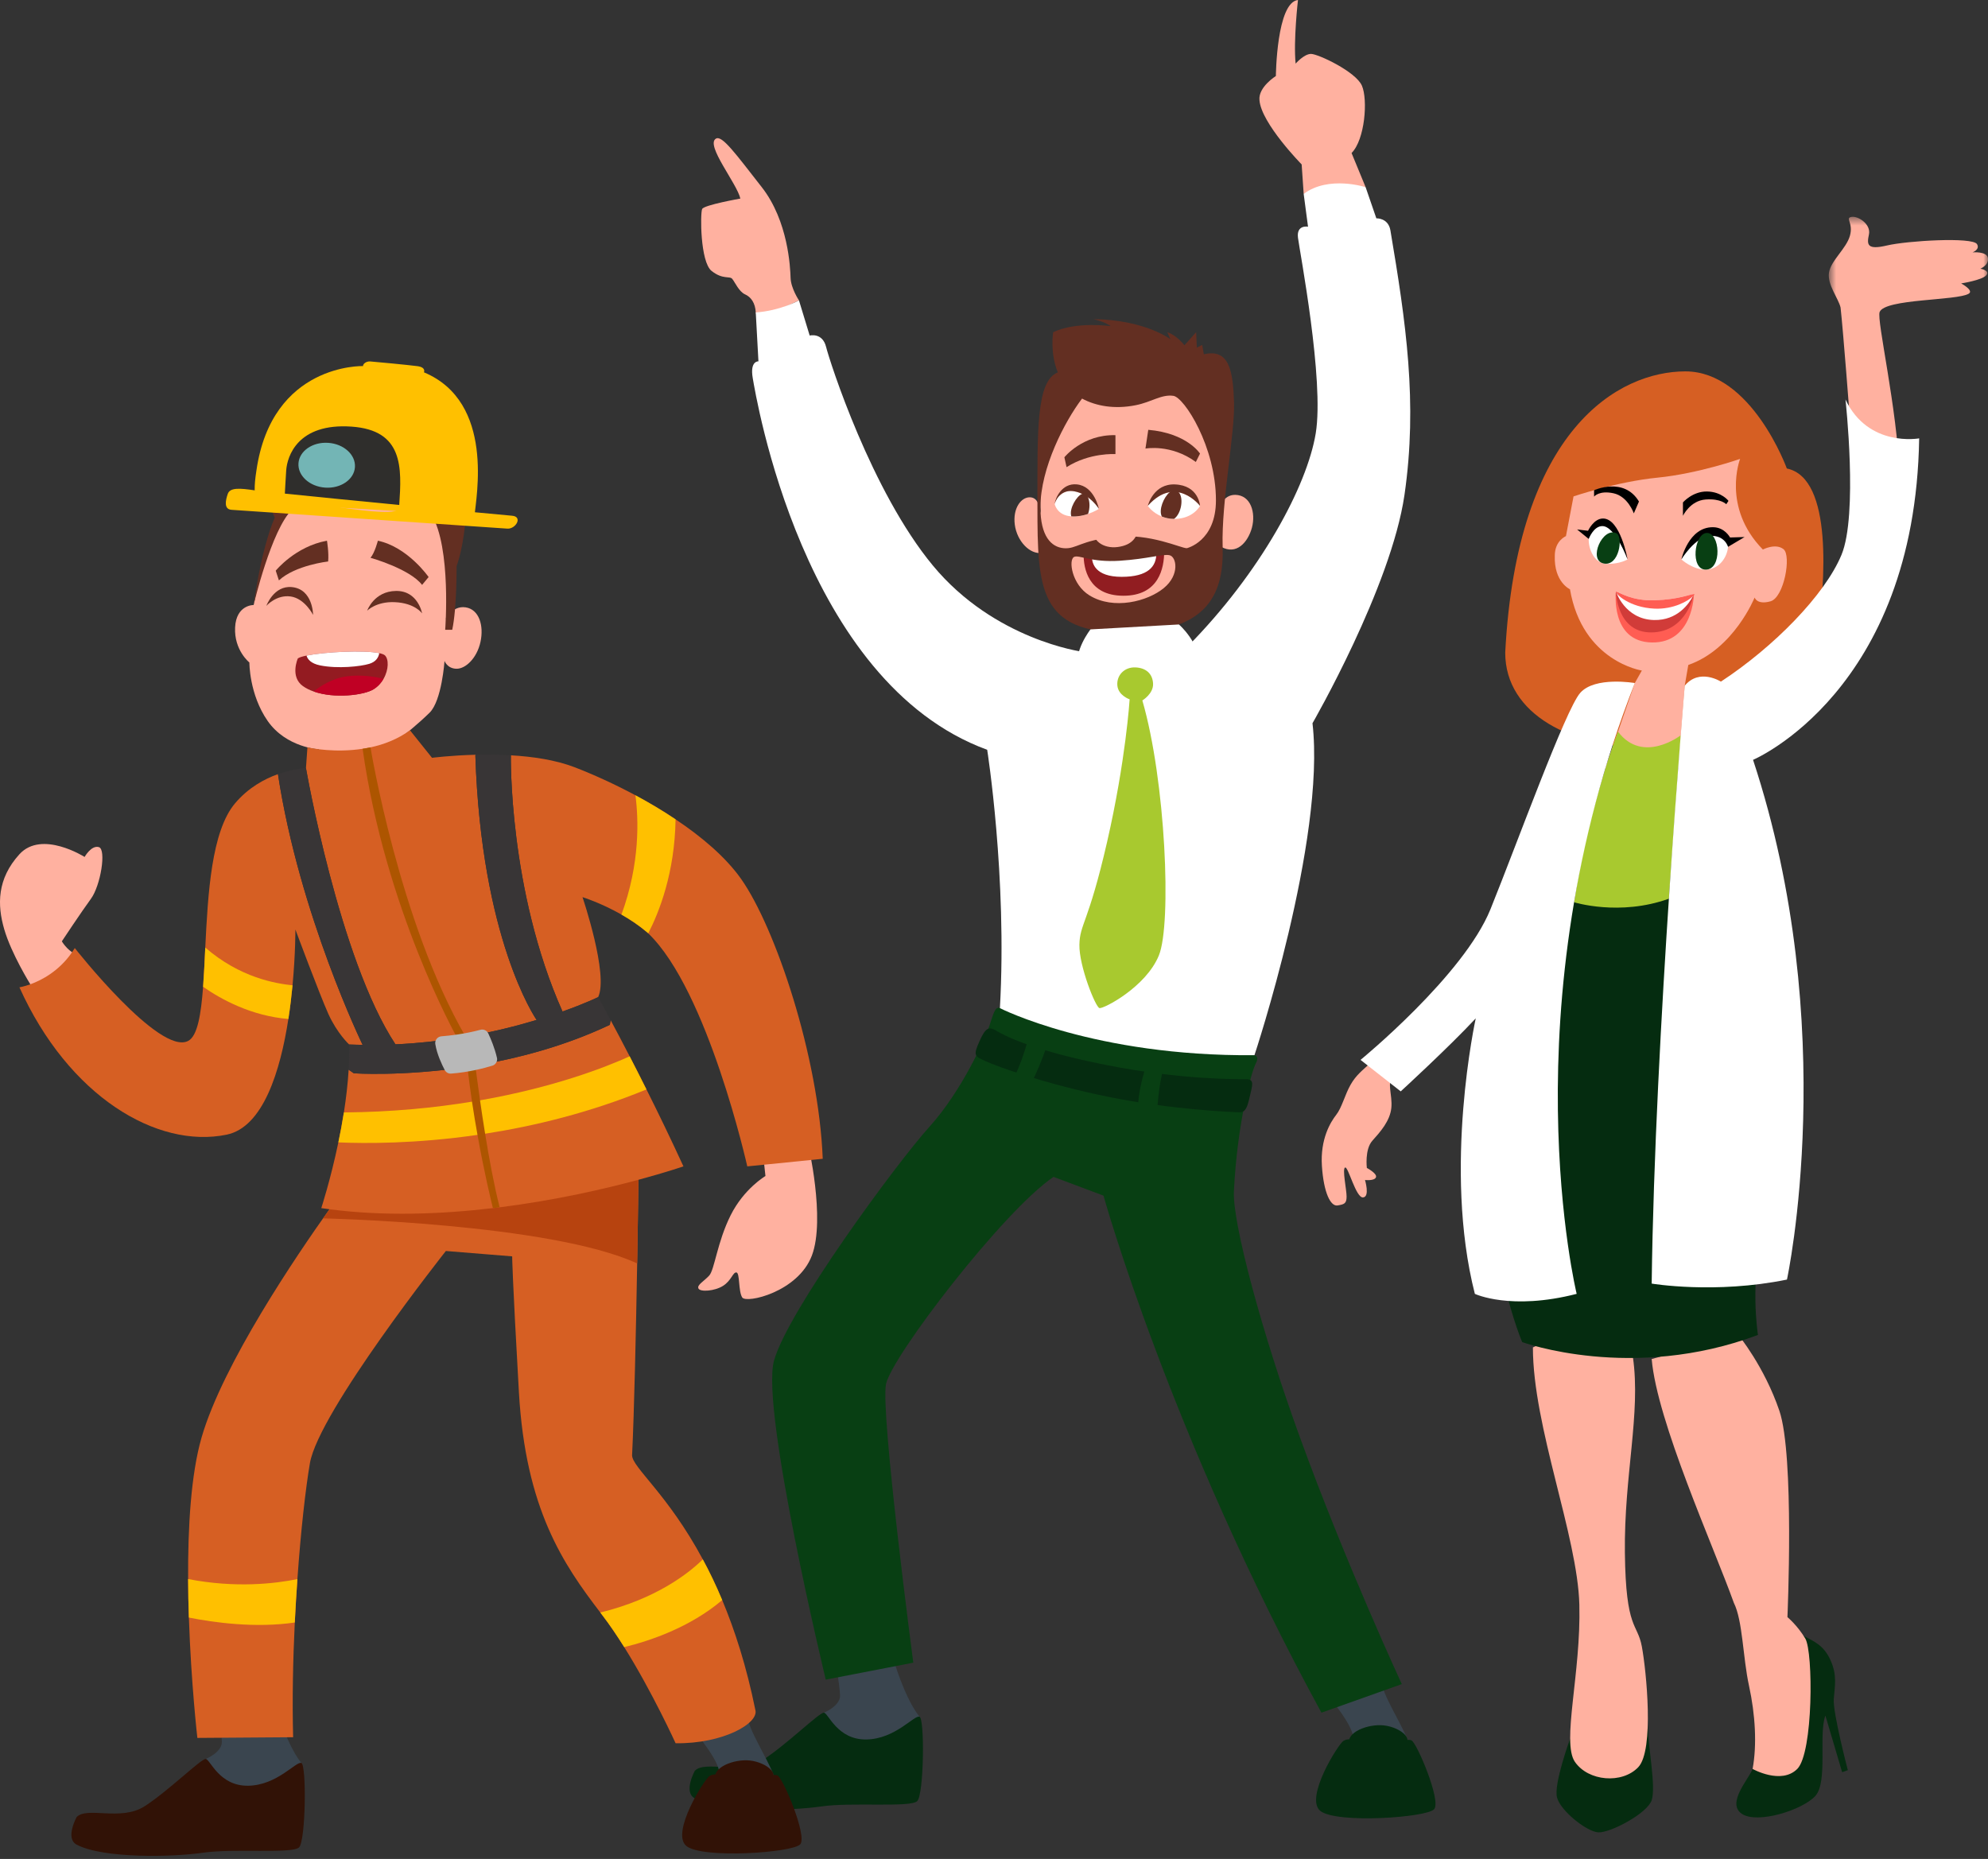 <svg width="216" height="202" viewBox="0 0 216 202" fill="none" xmlns="http://www.w3.org/2000/svg">
<rect x="0" y="0" width="216" height="202" fill="#333333" stroke="none"/>
<path fill-rule="evenodd" clip-rule="evenodd" d="M170.603 188.918C170.603 188.918 168.785 193.867 169.173 195.323C169.561 196.778 172.375 199.01 173.636 199.107C174.898 199.204 178.974 197.069 179.459 195.613C179.944 194.157 179.06 189.792 179.044 187.657C179.027 185.52 170.603 188.918 170.603 188.918Z" fill="#052C10"/>
<path fill-rule="evenodd" clip-rule="evenodd" d="M190.424 192.217C190.036 193.285 187.561 195.917 189.235 197.081C190.909 198.245 195.858 196.681 197.241 195.152C198.623 193.624 197.568 188.457 198.332 186.419L200.152 192.569L200.77 192.351C200.77 192.351 199.133 186.092 199.242 184.636C199.351 183.18 199.638 182.049 198.878 180.379C198.15 178.777 197.105 178.357 195.972 177.767C195.972 177.767 195.531 189.585 194.002 190.713C192.474 191.841 190.424 192.217 190.424 192.217Z" fill="#052C10"/>
<path fill-rule="evenodd" clip-rule="evenodd" d="M166.553 146.416C166.553 155.052 171.405 166.891 171.599 174.362C171.793 181.834 169.658 189.306 171.113 191.441C172.569 193.575 176.257 193.867 178.003 192.023C179.75 190.18 178.877 181.543 178.391 178.923C177.906 176.303 176.645 177.176 176.547 168.734C176.45 160.292 178.295 153.597 177.421 147.483C176.547 141.37 166.553 146.416 166.553 146.416Z" fill="#FFB1A0"/>
<path fill-rule="evenodd" clip-rule="evenodd" d="M179.459 147.677C180.041 154.47 186.155 167.958 188.386 174.168C189.357 176.109 189.357 180.088 190.036 183.193C190.715 186.298 190.909 189.597 190.424 192.217C190.424 192.217 193.529 193.964 195.276 192.217C197.022 190.47 197.022 179.505 196.149 178.049C195.276 176.594 194.208 175.721 194.208 175.721C194.208 175.721 194.985 158.158 193.335 153.305C191.685 148.454 188.871 145.057 188.871 145.057L179.459 147.677Z" fill="#FFB1A0"/>
<path fill-rule="evenodd" clip-rule="evenodd" d="M167.256 96.83C167.256 96.83 160.634 106.243 161.119 121.671C161.604 137.1 165.388 145.834 165.388 145.834C165.388 145.834 177.324 150.2 191.006 145.057C191.006 145.057 190.036 138.944 191.685 133.607C193.335 128.27 198.866 108.377 184.893 96.054C184.893 96.054 177.469 101.1 167.256 96.83Z" fill="#052C10"/>
<path fill-rule="evenodd" clip-rule="evenodd" d="M194.143 50.908C194.143 50.908 190.327 40.355 183.122 40.355C175.917 40.355 164.806 46.565 163.545 70.921C163.545 77.617 170.823 81.401 179.459 81.207C188.095 81.013 196.754 74.47 197.508 68.981C198.262 63.492 199.221 51.95 194.143 50.908Z" fill="#D65F23"/>
<path fill-rule="evenodd" clip-rule="evenodd" d="M177.625 74.221L178.391 72.862C178.391 72.862 171.938 71.892 170.58 64.032C170.58 64.032 168.833 63.255 168.931 60.393C168.927 58.743 170.143 58.258 170.143 58.258L170.968 53.94C170.968 53.94 175.675 52.339 180.089 51.903C184.505 51.466 189.065 49.864 189.065 49.864C189.065 49.864 187.028 55.105 191.54 59.714C191.54 59.714 192.911 58.986 193.784 59.677C194.657 60.369 193.844 64.929 192.365 65.342C190.885 65.754 190.643 64.929 190.643 64.929C190.643 64.929 188.386 70.533 183.437 72.256L183.049 74.512L182.337 83.441H174.439L177.625 74.221Z" fill="#FFB1A0"/>
<path fill-rule="evenodd" clip-rule="evenodd" d="M182.685 60.785C182.685 60.785 183.917 61.915 185.329 61.897C186.743 61.879 187.65 60.619 187.756 59.422L187.488 58.149L185.978 57.676L184.65 58.258L183.431 59.313L182.685 60.785Z" fill="white"/>
<path fill-rule="evenodd" clip-rule="evenodd" d="M176.839 60.785C176.839 60.785 176.062 61.278 174.643 61.278C173.224 61.278 172.58 59.659 172.618 58.563C172.655 57.468 173.607 56.894 173.607 56.894H174.57L175.298 57.288L175.953 58.563L176.839 60.785Z" fill="white"/>
<path fill-rule="evenodd" clip-rule="evenodd" d="M182.62 79.894C182.62 79.894 178.497 83.085 175.8 79.502C175.8 79.502 172.59 87.703 171.027 98.04C171.027 98.04 175.967 99.591 181.328 97.653L182.62 79.894Z" fill="#A8C92F"/>
<path fill-rule="evenodd" clip-rule="evenodd" d="M189.55 58.355L187.755 59.422C187.755 59.422 187.416 58.137 185.79 58.234C184.165 58.331 182.685 60.785 182.685 60.785C182.685 60.785 183.461 57.264 186.118 57.288C187.392 57.288 187.974 58.404 187.974 58.404L189.55 58.355Z" fill="black"/>
<path fill-rule="evenodd" clip-rule="evenodd" d="M176.839 60.785C176.839 60.785 176.062 56.342 174.17 56.342C173.152 56.342 172.545 57.676 172.545 57.676L171.356 57.531L172.618 58.563C172.618 58.563 173.127 57.166 174.097 57.166C175.495 57.166 176.839 60.785 176.839 60.785Z" fill="black"/>
<path fill-rule="evenodd" clip-rule="evenodd" d="M182.855 54.595V56.051C182.855 56.051 183.631 54.397 185.33 54.275C186.979 54.158 187.562 54.789 187.562 54.789L187.804 54.425C187.804 54.425 187.052 53.431 185.475 53.407C183.898 53.382 182.855 54.595 182.855 54.595Z" fill="black"/>
<path fill-rule="evenodd" clip-rule="evenodd" d="M178.076 54.498L177.519 55.784C177.519 55.784 176.887 53.94 175.311 53.6C173.734 53.261 173.2 53.964 173.2 53.964V53.267C173.2 53.267 176.451 51.781 178.076 54.498Z" fill="black"/>
<path fill-rule="evenodd" clip-rule="evenodd" d="M175.638 57.949C176.379 58.314 175.942 61.594 174.228 61.227C172.515 60.86 174.122 57.203 175.638 57.949Z" fill="#083F13"/>
<path fill-rule="evenodd" clip-rule="evenodd" d="M185.439 57.912C184.067 57.972 183.631 61.897 185.329 61.897C187.143 61.897 186.888 57.849 185.439 57.912Z" fill="#083F13"/>
<path fill-rule="evenodd" clip-rule="evenodd" d="M175.571 64.262C175.571 64.262 175.286 67.519 177.372 68.666C179.459 69.811 181.944 68.966 182.855 67.647C183.766 66.326 184.05 64.554 184.05 64.554C184.05 64.554 182.006 66.126 179.701 65.819C177.397 65.512 175.929 64.903 175.571 64.262Z" fill="#D13C39"/>
<path fill-rule="evenodd" clip-rule="evenodd" d="M184.049 64.552C184.049 64.552 184.009 64.653 183.922 64.816L183.917 64.82C183.54 65.539 182.285 67.439 179.701 67.373C176.521 67.294 175.573 64.263 175.573 64.263L175.714 64.267L175.573 64.263C175.981 64.377 177.302 65.311 179.794 65.228C182.448 65.136 183.667 64.552 184.031 64.552H184.049Z" fill="white"/>
<path fill-rule="evenodd" clip-rule="evenodd" d="M183.922 64.815L183.917 64.82C183.413 65.298 181.838 66.232 179.754 66.136C177.034 66.008 175.508 64.544 175.573 64.263C175.577 64.258 175.565 64.263 175.573 64.263C175.595 64.258 175.543 64.254 175.573 64.263C175.981 64.377 177.302 65.311 179.794 65.228C182.448 65.136 183.667 64.552 184.031 64.552H184.049C184.132 64.556 184.084 64.662 183.922 64.815Z" fill="#FF5D53"/>
<path fill-rule="evenodd" clip-rule="evenodd" d="M184.05 64.553C184.05 64.553 183.983 69.903 179.459 69.812C174.935 69.72 175.571 64.261 175.571 64.261C175.571 64.261 175.632 68.775 179.459 68.72C183.286 68.665 184.05 64.553 184.05 64.553Z" fill="#FF5D53"/>
<mask id="mask0_135_1845" style="mask-type:alpha" maskUnits="userSpaceOnUse" x="198" y="23" width="18" height="31">
<path fill-rule="evenodd" clip-rule="evenodd" d="M198.7 23.557H216V53.708H198.7V23.557Z" fill="white"/>
</mask>
<g mask="url(#mask0_135_1845)">
<path fill-rule="evenodd" clip-rule="evenodd" d="M201.001 45.595C201.001 45.595 200.273 36.037 199.982 33.417C199.74 32.398 198.526 30.942 198.721 29.632C198.914 28.323 200.613 27.013 201.001 25.605C201.389 24.198 200.443 23.689 201.171 23.568C201.898 23.447 203.306 24.368 203.063 25.484C202.82 26.6 202.869 27.182 205.028 26.673C207.187 26.163 214.319 25.727 214.805 26.527C215.159 27.112 214.319 27.425 214.319 27.425C214.319 27.425 215.896 27.279 215.993 28.056C216.09 28.832 215.168 29.196 215.168 29.196C215.168 29.196 216.284 29.39 215.799 29.924C215.314 30.457 213.082 30.797 213.082 30.797C213.082 30.797 214.497 31.556 213.907 31.913C212.621 32.689 204.81 32.447 204.227 33.902C203.88 34.771 206.144 44.382 206.386 51.563C206.629 58.743 201.001 45.595 201.001 45.595Z" fill="#FFB1A0"/>
</g>
<path fill-rule="evenodd" clip-rule="evenodd" d="M149.014 115.413C147.995 116.335 147.34 116.82 146.733 117.887C146.127 118.954 145.794 120.361 145.184 121.138C144.574 121.914 143.434 123.758 143.628 126.693C143.822 129.629 144.574 131.108 145.326 130.987C146.078 130.866 146.299 130.769 146.31 130.041C146.321 129.313 145.811 126.984 146.151 126.863C146.491 126.742 147.316 130.162 148.092 130.114C148.868 130.065 148.31 128.221 148.31 128.221C148.31 128.221 149.329 128.343 149.499 127.93C149.669 127.518 148.511 126.911 148.511 126.911C148.511 126.911 148.262 124.898 149.111 123.952C149.959 123.006 151.027 121.817 151.172 120.386C151.318 118.954 150.59 117.451 151.44 117.038C152.288 116.626 149.014 115.413 149.014 115.413Z" fill="#FFB1A0"/>
<path fill-rule="evenodd" clip-rule="evenodd" d="M171.308 140.594C171.308 140.594 163.76 109.542 177.625 74.221C177.625 74.221 173.297 73.469 171.696 75.288C170.095 77.107 164.855 91.59 161.944 98.795C159.033 106 147.825 115.17 147.825 115.17L152.191 118.591C152.191 118.591 157.432 113.787 160.343 110.658C160.343 110.658 156.752 126.911 160.246 140.594C160.246 140.594 164.127 142.437 171.308 140.594Z" fill="white"/>
<path fill-rule="evenodd" clip-rule="evenodd" d="M183.049 74.512C183.049 74.512 179.798 112.405 179.459 139.478C179.459 139.478 186.344 140.642 194.157 139.041C194.157 139.041 200.079 111.677 190.472 82.566C190.472 82.566 208.084 75.143 208.521 47.633C208.521 47.633 202.99 48.652 200.516 43.412C200.516 43.412 201.898 55.929 200.079 60.296C198.26 64.662 192.728 70.298 186.979 74.067C186.979 74.067 184.65 72.571 183.049 74.512Z" fill="white"/>
<path fill-rule="evenodd" clip-rule="evenodd" d="M128.729 41.447L115.374 41.883C115.374 41.883 112.861 49.453 113.044 55.129C113.227 60.806 117.739 66.846 117.739 66.846L126.491 66.409L131.621 61.163C131.621 61.163 132.513 57.846 132.659 53.631C132.804 49.416 131.312 42.429 131.312 42.429L128.729 41.447Z" fill="#FFB1A0"/>
<path fill-rule="evenodd" clip-rule="evenodd" d="M132.513 55.166C132.513 55.166 132.95 53.543 134.514 53.799C136.079 54.055 136.48 56.075 135.933 57.639C135.388 59.204 134.078 60.458 132.349 59.203C130.621 57.949 132.513 55.166 132.513 55.166Z" fill="#FFB1A0"/>
<path fill-rule="evenodd" clip-rule="evenodd" d="M117.739 60.303C117.739 61.679 118.198 64.735 122.063 64.735C125.927 64.735 126.491 61.715 126.491 59.914C126.491 58.112 117.739 60.303 117.739 60.303Z" fill="#911D21"/>
<path fill-rule="evenodd" clip-rule="evenodd" d="M112.9 55.166C112.9 55.166 112.827 54.037 111.881 54.037C110.935 54.037 110.025 55.238 110.261 57.021C110.498 58.804 111.899 60.278 113.209 60.078C114.519 59.878 112.9 55.166 112.9 55.166Z" fill="#FFB1A0"/>
<path fill-rule="evenodd" clip-rule="evenodd" d="M141.647 21.069L141.428 17.867C141.428 17.867 137.025 13.391 136.843 10.88C136.698 9.461 138.626 8.26 138.626 8.26C138.626 8.26 138.699 0.255 141.028 0C141.028 0 140.519 4.403 140.773 6.914C140.773 6.914 141.683 5.858 142.447 5.858C143.211 5.858 147.323 7.787 147.978 9.316C148.633 10.844 148.306 15.174 146.85 16.629L148.379 20.341L141.647 21.069Z" fill="#FFB1A0"/>
<path fill-rule="evenodd" clip-rule="evenodd" d="M86.809 32.641C86.809 32.641 85.936 31.331 85.899 30.202C85.863 29.075 85.645 24.016 82.77 20.341C79.895 16.666 78.456 14.666 77.785 15.065C76.62 15.756 80.077 19.941 80.441 21.578C80.441 21.578 76.511 22.27 76.293 22.706C76.074 23.143 76.074 28.456 77.312 29.438C78.549 30.421 79.277 29.948 79.567 30.312C79.859 30.676 80.295 31.694 80.951 31.986C81.605 32.276 82.059 32.927 82.115 33.95C82.171 34.974 86.809 32.641 86.809 32.641Z" fill="#FFB1A0"/>
<path fill-rule="evenodd" clip-rule="evenodd" d="M96.61 178.729C96.61 178.729 98.004 184.164 99.903 186.541C99.903 186.541 98.308 190.47 97.58 190.47C96.852 190.47 89.041 189.5 89.041 189.5L88.604 187.219L89.52 186.104C89.52 186.104 91.321 185.376 91.273 184.212C91.224 183.047 90.739 180.185 90.739 180.185L96.61 178.729Z" fill="#3A454F"/>
<path fill-rule="evenodd" clip-rule="evenodd" d="M144.255 184.212C144.255 184.212 147.117 187.556 147.02 188.892C146.923 190.228 153.549 190.818 152.929 189.067C152.308 187.317 150.028 183.872 150.174 182.756C150.319 181.64 144.255 184.212 144.255 184.212Z" fill="#3A454F"/>
<path fill-rule="evenodd" clip-rule="evenodd" d="M118.649 60.551C118.649 61.188 118.977 62.68 121.869 62.68C124.763 62.68 125.636 61.533 125.636 60.169C125.636 58.804 118.649 60.551 118.649 60.551Z" fill="white"/>
<path fill-rule="evenodd" clip-rule="evenodd" d="M128.946 59.569C128.293 59.569 124.981 57.932 121.16 58.331C117.339 58.731 116.975 59.678 115.593 59.569C114.211 59.459 113.044 58.257 113.044 55.129C113.044 50.834 115.702 45.763 117.567 43.311C119.058 44.109 121.063 44.5 123.401 44.03C125.156 43.679 126.183 42.828 127.49 43.013C128.666 43.175 132.114 48.544 132.114 54.366C132.114 58.84 128.946 59.569 128.946 59.569ZM126.455 63.898C124.691 65.355 120.993 66.307 118.374 64.697C116.448 63.517 116.067 60.823 116.703 60.516C117.229 60.257 118.558 61.135 121.651 60.933C124.744 60.731 126.327 60.17 127.073 60.332C127.819 60.494 128.218 62.442 126.455 63.898ZM134.079 43.701C133.969 40.319 133.57 37.845 130.802 38.498L130.622 37.481L130.039 37.77L129.964 36.099L128.692 37.516C128.692 37.516 127.854 36.423 126.836 36.099L127.165 36.862C127.165 36.862 124.437 34.752 118.795 34.678C118.795 34.678 119.997 34.932 120.686 35.441C120.686 35.441 116.94 34.897 114.426 36.099C114.426 36.099 114.062 38.367 114.935 40.464C112.566 41.407 112.719 46.834 112.719 55.054C112.719 64.008 112.934 68.737 122.217 68.737C131.495 68.737 132.987 64.228 132.842 59.384C132.697 54.546 134.189 47.088 134.079 43.701Z" fill="#632F22"/>
<path fill-rule="evenodd" clip-rule="evenodd" d="M124.762 46.705L124.456 48.743C124.456 48.743 127.219 48.215 129.93 50.198L130.384 49.289C130.384 49.289 128.983 47.069 124.762 46.705Z" fill="#632F22"/>
<path fill-rule="evenodd" clip-rule="evenodd" d="M121.196 47.287V49.343C121.196 49.343 118.405 49.157 115.883 50.762L115.647 49.689C115.647 49.689 117.63 47.196 121.196 47.287Z" fill="#632F22"/>
<path fill-rule="evenodd" clip-rule="evenodd" d="M130.385 54.967C130.385 54.967 129.674 56.349 127.674 56.384H127.56C127.047 56.38 126.608 56.274 126.235 56.125C125.209 55.717 124.709 54.967 124.709 54.967C125.551 54.019 126.362 53.594 127.095 53.48C127.442 53.427 127.771 53.44 128.078 53.502C129.46 53.769 130.385 54.967 130.385 54.967Z" fill="white"/>
<path fill-rule="evenodd" clip-rule="evenodd" d="M130.385 54.967C130.385 54.967 127.749 51.55 124.713 54.958C124.748 54.822 125.367 52.55 127.657 52.638C130.258 52.738 130.385 54.967 130.385 54.967Z" fill="#632F22"/>
<path fill-rule="evenodd" clip-rule="evenodd" d="M119.396 55.291C119.396 55.291 118.927 55.603 118.22 55.844C117.72 56.015 117.093 56.151 116.431 56.112C116.422 56.112 116.409 56.112 116.4 56.107C114.825 56.002 114.593 54.765 114.593 54.765C114.772 54.037 115.518 53.177 116.685 53.379C117.01 53.436 117.308 53.537 117.58 53.664C117.813 53.774 118.023 53.905 118.212 54.041C118.984 54.603 119.396 55.291 119.396 55.291Z" fill="white"/>
<path fill-rule="evenodd" clip-rule="evenodd" d="M119.396 55.291C119.396 55.291 118.422 53.673 116.685 53.379C115.518 53.177 114.772 54.037 114.593 54.765C114.645 54.164 115.356 52.475 116.992 52.633C118.922 52.817 119.396 55.291 119.396 55.291Z" fill="#632F22"/>
<path fill-rule="evenodd" clip-rule="evenodd" d="M127.56 56.384C127.047 56.38 126.608 56.274 126.235 56.125C125.867 55.401 126.441 54.011 127.095 53.48C127.275 53.335 127.464 53.256 127.639 53.274C127.823 53.291 127.968 53.374 128.078 53.502C128.635 54.125 128.358 55.827 127.56 56.384Z" fill="#632F22"/>
<path fill-rule="evenodd" clip-rule="evenodd" d="M118.22 55.844C117.72 56.015 117.093 56.151 116.431 56.112C116.422 56.112 116.409 56.112 116.4 56.108C116.132 55.278 116.992 53.875 117.58 53.664C117.65 53.633 117.716 53.625 117.777 53.638C117.966 53.677 118.111 53.826 118.212 54.041C118.427 54.502 118.431 55.257 118.22 55.844Z" fill="#632F22"/>
<path fill-rule="evenodd" clip-rule="evenodd" d="M121.596 53.528C121.596 53.528 121.469 56.077 121.014 56.385C121.014 56.385 119.171 55.957 118.844 57.374C118.541 58.686 119.85 59.647 121.433 59.441C122.948 59.243 123.907 58.405 123.635 56.385C123.361 54.365 122.743 53.036 122.743 53.036" fill="#FFB1A0"/>
<path fill-rule="evenodd" clip-rule="evenodd" d="M118.485 68.391C118.485 68.391 116.575 70.8 117.157 72.789C117.739 74.779 118.855 76.744 120.529 77.957C120.529 77.957 120.626 75.797 121.475 74.948L125.478 74.73C125.478 74.73 126.181 76.064 126.108 77.593C126.108 77.593 130.208 76.186 130.403 72.571C130.413 69.83 128.091 67.856 128.091 67.856L118.485 68.391Z" fill="white"/>
<path fill-rule="evenodd" clip-rule="evenodd" d="M108.642 109.545C108.096 109.311 107.914 110.258 107.478 111.531C107.041 112.805 104.567 118.469 100.976 122.448C97.386 126.426 85.547 142.535 84.092 147.872C82.636 153.209 89.72 182.513 89.72 182.513L99.23 180.67C99.23 180.67 95.636 153.403 96.269 150.394C96.901 147.386 108.933 131.666 114.464 127.882L119.898 129.92C119.898 129.92 127.079 155.828 143.575 186.104L152.309 182.999C152.309 182.999 146.224 169.91 141.198 156.071C137.131 144.874 133.892 132.863 134.066 129.434C134.454 121.769 136.007 116.383 136.443 115.558C136.88 114.734 136.297 114.661 136.297 114.661L108.642 109.545Z" fill="#083F13"/>
<path fill-rule="evenodd" clip-rule="evenodd" d="M148.379 20.341C148.379 20.341 144.376 19.031 141.647 21.069L142.12 24.635C142.12 24.635 140.846 24.38 141.028 25.836C141.21 27.291 143.903 41.337 142.957 47.087C142.011 52.836 136.953 62.224 129.056 70.23L117.557 70.812C117.557 70.812 108.06 69.539 101.365 61.46C94.669 53.382 90.156 39.3 89.757 37.698C89.356 36.098 87.973 36.461 87.973 36.461L86.809 32.641C86.809 32.641 84.771 33.769 82.115 33.951L82.406 39.263C82.406 39.263 81.46 39.19 81.787 41.083C82.115 42.975 87.173 74.124 107.26 81.474C107.26 81.474 109.443 95.259 108.642 109.545C108.642 109.545 118.904 114.806 136.298 114.661C136.298 114.661 144.061 91.299 142.605 78.588C142.605 78.588 151.144 63.793 152.6 53.772C154.055 43.751 152.745 34.969 151.071 25.035C150.84 23.66 149.543 23.725 149.543 23.725L148.379 20.341Z" fill="white"/>
<path fill-rule="evenodd" clip-rule="evenodd" d="M123.367 72.522C122.153 72.471 121.305 73.396 121.403 74.487C121.5 75.579 122.737 75.992 122.737 75.992C122.737 75.992 122.324 82.615 120.287 91.493C118.249 100.372 117.327 100.372 117.279 102.652C117.23 104.933 119.025 109.445 119.462 109.542C119.898 109.639 124.508 107.262 125.915 103.817C127.322 100.372 126.642 84.797 124.119 76.113C124.119 76.113 125.332 75.385 125.284 74.293C125.235 73.202 124.508 72.571 123.367 72.522Z" fill="#A8C92F"/>
<path fill-rule="evenodd" clip-rule="evenodd" d="M120.141 115.716C111.952 114.089 109.009 112.45 108.388 112.077C107.478 111.531 107.132 111.549 106.422 113.142C105.713 114.734 105.895 114.761 107.077 115.307C108.26 115.853 113.554 117.79 120.45 119.191C127.346 120.592 133.987 120.847 134.66 120.865C135.333 120.883 135.533 120.301 135.788 119.155C136.043 118.009 136.371 117.262 135.388 117.262C134.405 117.262 128.383 117.353 120.141 115.716Z" fill="#052C10"/>
<path fill-rule="evenodd" clip-rule="evenodd" d="M75.498 192.411C76.662 191.247 80.301 192.897 82.873 191.247C85.445 189.598 89.035 186.056 89.52 186.104C90.005 186.153 90.975 189.064 94.129 189.016C97.283 188.967 99.321 186.347 99.903 186.541C100.485 186.735 100.388 194.983 99.66 195.711C98.932 196.439 92.528 195.808 89.229 196.293C85.93 196.778 78.399 196.943 75.498 195.419C74.204 194.741 75.498 192.411 75.498 192.411Z" fill="#052C10"/>
<path fill-rule="evenodd" clip-rule="evenodd" d="M145.979 189.16C146.982 188.614 147.483 189.645 149.667 189.597C151.85 189.548 152.772 188.867 153.354 189.111C153.936 189.354 156.605 195.662 155.829 196.584C155.052 197.505 145.203 198.184 143.456 196.778C141.709 195.371 145.445 189.452 145.979 189.16Z" fill="#052C10"/>
<path fill-rule="evenodd" clip-rule="evenodd" d="M146.729 189.742C147.174 190.465 151.193 190.568 152.503 189.742C153.813 188.918 151.872 187.511 150.028 187.463C148.185 187.413 145.953 188.481 146.729 189.742Z" fill="#052C10"/>
<path fill-rule="evenodd" clip-rule="evenodd" d="M125.672 121.623C125.672 121.623 125.805 117.548 126.636 115.413L124.75 115.122C124.75 115.122 123.343 119.003 123.731 121.089C124.12 123.176 125.672 121.623 125.672 121.623Z" fill="#083F13"/>
<path fill-rule="evenodd" clip-rule="evenodd" d="M111.602 118.65C111.602 118.65 113.348 115.259 113.882 113.092L111.844 112.38C111.844 112.38 111.044 115.777 109.807 117.717L111.602 118.65Z" fill="#083F13"/>
<path fill-rule="evenodd" clip-rule="evenodd" d="M48.433 67.309C48.433 67.309 49.12 65.778 50.59 65.996C52.059 66.215 52.592 67.985 52.204 69.757C51.816 71.527 50.579 72.692 49.585 72.667C48.59 72.643 48.298 71.818 48.298 71.818C48.298 71.818 48.008 76.136 46.673 77.446C45.339 78.756 43.762 79.994 43.762 79.994C43.762 79.994 43.956 81.061 43.568 81.643C43.18 82.225 41.53 84.481 38.765 84.481C35.999 84.481 34.689 82.783 34.641 81.425C34.641 81.425 31.099 81.231 29.085 78.344C27.072 75.457 27.096 71.988 27.096 71.988C27.096 71.988 25.422 70.654 25.544 68.179C25.665 65.705 27.557 65.741 27.557 65.741C27.557 65.741 29.28 56.778 30.929 54.23C32.578 51.683 44.611 51.877 46.698 53.479C48.784 55.079 49.271 63.818 48.433 67.309Z" fill="#FFB1A0"/>
<path fill-rule="evenodd" clip-rule="evenodd" d="M3.295 106.954C3.295 106.954 1.236 103.646 0.46 100.977C-0.317 98.309 -0.317 95.495 2.109 92.827C4.535 90.158 9.193 93.118 9.193 93.118C9.193 93.118 9.921 91.808 10.745 92.05C11.57 92.293 10.94 96.223 9.872 97.678C8.805 99.134 6.719 102.288 6.719 102.288C6.719 102.288 7.26 103.211 8.125 103.646L5.562 107.916L3.295 106.954Z" fill="#FFB1A0"/>
<path fill-rule="evenodd" clip-rule="evenodd" d="M82.877 125.12L83.168 127.789C83.168 127.789 80.839 129.147 79.384 132.058C77.928 134.969 77.637 137.978 77.055 138.608C76.473 139.239 75.696 139.627 75.891 140.015C76.084 140.404 77.637 140.306 78.559 139.724C79.481 139.142 79.626 138.22 80.015 138.268C80.403 138.317 80.209 140.306 80.645 140.986C81.082 141.665 86.71 140.404 88.214 136.425C89.718 132.446 87.778 124.198 87.778 124.198L82.877 125.12Z" fill="#FFB1A0"/>
<path fill-rule="evenodd" clip-rule="evenodd" d="M29.445 183.755C29.445 183.755 30.839 189.191 32.738 191.568C32.738 191.568 31.143 195.497 30.415 195.497C29.688 195.497 21.876 194.527 21.876 194.527L21.439 192.246L22.355 191.131C22.355 191.131 24.156 190.402 24.108 189.238C24.059 188.074 23.574 185.211 23.574 185.211L29.445 183.755Z" fill="#3A454F"/>
<path fill-rule="evenodd" clip-rule="evenodd" d="M75.379 188.028C75.379 188.028 78.241 191.373 78.144 192.708C78.047 194.044 84.673 194.634 84.053 192.883C83.433 191.133 81.152 187.688 81.298 186.572C81.444 185.456 75.379 188.028 75.379 188.028Z" fill="#3A454F"/>
<path fill-rule="evenodd" clip-rule="evenodd" d="M8.333 197.438C9.498 196.274 13.136 197.923 15.708 196.274C18.28 194.624 21.87 191.083 22.355 191.131C22.84 191.179 23.811 194.091 26.964 194.042C30.118 193.993 32.156 191.373 32.738 191.567C33.32 191.762 33.223 200.009 32.495 200.738C31.767 201.465 25.363 200.835 22.064 201.32C18.765 201.805 11.234 201.969 8.333 200.446C7.04 199.767 8.333 197.438 8.333 197.438Z" fill="#311206"/>
<path fill-rule="evenodd" clip-rule="evenodd" d="M77.103 192.976C78.106 192.429 78.607 193.461 80.791 193.413C82.974 193.365 83.896 192.683 84.478 192.927C85.06 193.17 87.729 199.478 86.953 200.4C86.176 201.321 76.327 202.001 74.581 200.594C72.834 199.186 76.57 193.267 77.103 192.976Z" fill="#311206"/>
<path fill-rule="evenodd" clip-rule="evenodd" d="M77.853 193.559C78.298 194.281 82.317 194.383 83.627 193.559C84.936 192.734 82.996 191.327 81.152 191.278C79.309 191.23 77.077 192.297 77.853 193.559Z" fill="#311206"/>
<path fill-rule="evenodd" clip-rule="evenodd" d="M27.557 65.741C27.557 65.741 28.321 59.81 29.85 56.244C29.85 56.244 27.957 52.605 30.032 48.675C30.032 48.675 31.378 48.566 32.288 49.767C32.288 49.767 32.251 45.764 34.18 44.381C34.18 44.381 38.146 44.163 41.348 47.911C41.348 47.911 41.712 47.183 41.603 46.346C41.603 46.346 46.37 46.747 48.408 51.186C48.408 51.186 48.954 49.912 49.681 49.876C49.681 49.876 50.227 51.004 49.936 52.096C49.936 52.096 50.846 54.242 50.518 57.154C50.191 60.065 49.609 61.52 49.609 61.52C49.609 61.52 49.645 66.069 49.136 68.434H48.371C48.371 68.434 49.063 59.519 46.88 55.916C44.696 52.314 34.908 52.35 31.742 55.37C29.489 57.52 27.557 65.741 27.557 65.741Z" fill="#632F22"/>
<path fill-rule="evenodd" clip-rule="evenodd" d="M39.893 66.36C39.893 66.36 40.621 64.249 43.022 64.213C45.424 64.177 45.861 66.651 45.861 66.651C45.861 66.651 45.096 65.523 42.877 65.432C40.87 65.349 39.893 66.36 39.893 66.36Z" fill="#632F22"/>
<path fill-rule="evenodd" clip-rule="evenodd" d="M34.016 66.815C34.016 66.815 34.016 64.013 31.705 63.794C29.739 63.608 28.94 65.832 28.94 65.832C28.94 65.832 30.031 64.595 31.578 64.814C33.124 65.032 34.016 66.815 34.016 66.815Z" fill="#632F22"/>
<path fill-rule="evenodd" clip-rule="evenodd" d="M35.526 58.755C35.526 58.755 35.745 60.028 35.654 61.011C35.654 61.011 32.088 61.411 30.304 63.067L29.959 62.011C29.959 62.011 32.088 59.373 35.526 58.755Z" fill="#632F22"/>
<path fill-rule="evenodd" clip-rule="evenodd" d="M41.057 58.755C41.057 58.755 40.73 60.047 40.257 60.61C40.257 60.61 44.532 61.811 45.86 63.558L46.57 62.703C46.57 62.703 44.314 59.446 41.057 58.755Z" fill="#632F22"/>
<path fill-rule="evenodd" clip-rule="evenodd" d="M73.406 189.425C73.406 189.425 70.901 183.906 67.822 178.979C67.041 177.734 66.225 176.523 65.4 175.452C65.339 175.374 65.281 175.299 65.225 175.22C61.202 169.965 57.109 163.986 56.381 151.289C55.648 138.41 55.648 136.519 55.648 136.519L48.445 135.935C48.445 135.935 34.617 153.4 33.67 159.006C33.2 161.77 32.683 166.332 32.314 171.588C32.205 173.11 32.108 174.694 32.029 176.304C31.832 180.401 31.744 184.7 31.849 188.771L21.444 188.846C21.444 188.846 20.764 182.928 20.522 175.768C20.474 174.404 20.443 173.004 20.439 171.583V171.579C20.408 165.99 20.742 160.2 21.904 156.19C24.221 148.197 32.235 136.396 35.797 131.399C36.859 129.908 37.526 129.022 37.526 129.022L52.696 127.5L53.455 127.421L69.405 125.82C69.405 125.82 69.401 126.127 69.392 126.68C69.388 127.07 69.383 127.583 69.374 128.197C69.348 130.105 69.304 133.001 69.247 136.304C69.243 136.629 69.239 136.954 69.23 137.287C69.103 144.534 68.909 153.4 68.677 158.133C68.677 159.44 72.542 162.331 76.363 169.447C77.078 170.768 77.788 172.237 78.469 173.869C79.842 177.142 81.109 181.068 82.066 185.788C82.504 187.244 78.574 189.5 73.406 189.425Z" fill="#D65F23"/>
<path fill-rule="evenodd" clip-rule="evenodd" d="M41.672 73.765C41.426 74.199 41.066 74.603 40.584 74.901C39.562 75.537 36.355 75.945 34.078 75.138C33.652 74.993 33.262 74.8 32.92 74.559C31.477 73.541 32.358 71.55 32.358 71.55C32.494 71.44 32.832 71.335 33.301 71.238C35.262 70.839 39.544 70.62 41.211 70.975C41.5 71.037 41.715 71.115 41.821 71.212C42.242 71.602 42.255 72.76 41.672 73.765Z" fill="#931B21"/>
<path fill-rule="evenodd" clip-rule="evenodd" d="M41.211 70.975C41.119 71.48 40.812 71.923 40.123 72.133C39.175 72.423 36.701 72.69 34.784 72.304C33.788 72.103 33.42 71.638 33.301 71.238C35.262 70.839 39.544 70.62 41.211 70.975Z" fill="white"/>
<path fill-rule="evenodd" clip-rule="evenodd" d="M41.672 73.765C41.426 74.199 41.066 74.603 40.584 74.901C39.561 75.537 36.355 75.945 34.078 75.138C34.815 74.546 36.1 73.708 37.675 73.493C39.272 73.274 40.785 73.541 41.672 73.765Z" fill="#C00024"/>
<path fill-rule="evenodd" clip-rule="evenodd" d="M69.392 126.68C69.388 127.07 69.383 127.583 69.374 128.197C69.348 130.106 69.304 133.001 69.247 136.304C69.243 136.629 69.239 136.954 69.23 137.287C59.732 132.922 35.104 132.391 35.104 132.391C36.201 130.856 36.885 129.943 36.885 129.943L52.516 128.372L53.297 128.294L69.392 126.68Z" fill="#B7430F"/>
<path fill-rule="evenodd" clip-rule="evenodd" d="M32.095 101.003C32.095 101.003 32.108 103.622 31.784 107.066C31.674 108.215 31.529 109.457 31.332 110.724C30.463 116.348 28.603 122.481 24.62 123.297C17.052 124.85 7.445 119.126 2.111 107.285C2.111 107.285 2.585 107.211 3.295 106.956C4.506 106.517 6.41 105.539 7.831 103.469C7.932 103.324 8.029 103.175 8.125 103.017C8.125 103.017 17.342 114.756 20.448 113.106C21.452 112.576 21.838 110.281 22.067 107.228C22.163 105.921 22.233 104.473 22.303 102.964C22.593 97.103 22.97 90.334 25.537 87.294C26.971 85.592 28.73 84.644 30.2 84.118C32.529 99.402 39.399 113.536 39.399 113.536C38.916 113.532 38.43 113.514 37.938 113.497C37.938 113.497 36.64 112.308 35.675 110.172C34.714 108.035 32.095 101.003 32.095 101.003Z" fill="#D65F23"/>
<path fill-rule="evenodd" clip-rule="evenodd" d="M74.257 126.741C74.257 126.741 72.428 127.372 69.374 128.197C65.742 129.18 60.373 130.426 54.288 131.189C54.047 131.22 53.801 131.25 53.556 131.277C47.94 131.94 41.759 132.177 35.797 131.4C35.499 131.36 35.201 131.321 34.907 131.277C34.907 131.277 35.911 128.219 36.763 124.135C36.982 123.104 37.184 122.007 37.364 120.88C37.6 119.366 37.789 117.792 37.881 116.239L38.447 116.629C38.447 116.629 43.707 116.993 50.783 115.923V115.918L49.682 112.799V112.795C47.589 113.128 45.339 113.374 42.966 113.479C36.85 104.219 33.244 83.464 33.244 83.464L33.402 81.21C33.402 81.21 33.424 81.214 33.468 81.223C33.907 81.319 36.469 81.819 39.399 81.363C39.68 81.324 39.965 81.271 40.255 81.21C41.702 80.898 43.202 80.332 44.545 79.354L46.94 82.346C46.94 82.346 48.958 82.082 51.709 82.012L51.647 82.074C52.292 101.981 58.122 110.566 58.306 110.83C56.148 111.483 53.538 112.141 50.59 112.65L51.647 115.783C56.144 115.041 61.289 113.712 66.26 111.36L66.347 110.856C66.909 111.896 67.611 113.229 68.414 114.782C68.98 115.879 69.594 117.085 70.239 118.379C71.502 120.897 72.88 123.745 74.257 126.741Z" fill="#D65F23"/>
<path fill-rule="evenodd" clip-rule="evenodd" d="M89.392 125.916L88.15 126.043L83.031 126.557L81.193 126.741C81.193 126.741 76.924 107.636 70.432 101.42C70.397 101.385 70.362 101.35 70.326 101.319C69.431 100.556 68.458 99.911 67.523 99.38C65.282 98.103 63.29 97.485 63.29 97.485C63.29 97.485 66.154 105.925 64.988 108.351C64.988 108.351 63.584 109.04 61.118 109.913C55.236 96.704 55.508 82.074 55.508 82.074C57.881 82.21 60.368 82.578 62.417 83.364C64.43 84.14 66.734 85.18 69.041 86.417C70.519 87.211 71.998 88.088 73.402 89.031C76.275 90.948 78.855 93.151 80.513 95.493C84.25 100.784 88.957 114.804 89.392 125.916Z" fill="#D65F23"/>
<path fill-rule="evenodd" clip-rule="evenodd" d="M66.348 110.856L66.26 111.36C61.29 113.712 56.144 115.041 51.647 115.782L50.59 112.65C53.538 112.141 56.148 111.483 58.306 110.83C58.122 110.566 52.292 101.981 51.647 82.074L51.709 82.012H51.713C52.88 81.986 54.174 81.995 55.508 82.074C55.508 82.074 55.236 96.704 61.118 109.913C63.584 109.04 64.988 108.351 64.988 108.351C64.988 108.351 65.497 109.264 66.348 110.856Z" fill="#383536"/>
<path fill-rule="evenodd" clip-rule="evenodd" d="M50.783 115.918V115.923C43.707 116.993 38.447 116.629 38.447 116.629L37.881 116.239C37.938 115.313 37.96 114.392 37.938 113.497C38.43 113.514 38.917 113.532 39.399 113.536C39.399 113.536 32.529 99.402 30.2 84.118C31.915 83.508 33.244 83.464 33.244 83.464C33.244 83.464 36.85 104.219 42.966 113.479C45.339 113.374 47.589 113.128 49.682 112.795V112.799L50.783 115.918Z" fill="#383536"/>
<path fill-rule="evenodd" clip-rule="evenodd" d="M51.647 115.783V115.787C51.353 115.83 51.068 115.879 50.783 115.923V115.919L49.682 112.8V112.795C49.989 112.751 50.292 112.699 50.59 112.65L51.647 115.783Z" fill="#373737"/>
<path fill-rule="evenodd" clip-rule="evenodd" d="M70.239 118.38C64.093 120.906 58.039 122.367 52.709 123.192C52.428 123.24 52.152 123.28 51.88 123.319C45.172 124.289 39.697 124.262 36.763 124.135C36.982 123.104 37.184 122.008 37.364 120.88C42.566 120.836 47.225 120.376 51.283 119.708C51.577 119.661 51.871 119.612 52.156 119.564C60.246 118.147 65.826 115.954 68.414 114.782C68.98 115.879 69.594 117.085 70.239 118.38Z" fill="#FFC000"/>
<path fill-rule="evenodd" clip-rule="evenodd" d="M54.288 131.189C54.047 131.22 53.801 131.251 53.556 131.277C53.345 130.422 52.603 127.381 51.88 123.319C51.678 122.187 51.472 120.977 51.283 119.708C51.103 118.489 50.932 117.221 50.783 115.923V115.918L49.682 112.8V112.795C49.559 112.58 41.838 98.713 39.399 81.368V81.363C39.68 81.324 39.965 81.271 40.255 81.209C40.255 81.209 43.347 100.134 50.59 112.65L51.647 115.783V115.787C51.66 115.883 51.845 117.405 52.156 119.564C52.31 120.643 52.494 121.884 52.709 123.192C53.143 125.881 53.687 128.834 54.288 131.189Z" fill="#AD5500"/>
<path fill-rule="evenodd" clip-rule="evenodd" d="M73.402 89.031C73.314 94.826 71.629 99.099 70.432 101.42C70.397 101.385 70.362 101.35 70.327 101.319C69.432 100.556 68.458 99.911 67.523 99.38C69.568 93.8 69.379 88.97 69.041 86.417C70.52 87.211 71.998 88.088 73.402 89.031Z" fill="#FFC000"/>
<path fill-rule="evenodd" clip-rule="evenodd" d="M31.784 107.066C31.674 108.215 31.529 109.457 31.332 110.725C27.313 110.396 24.032 108.597 22.067 107.228C22.163 105.921 22.233 104.473 22.303 102.964C26.085 106.246 29.959 106.873 31.784 107.066Z" fill="#FFC000"/>
<path fill-rule="evenodd" clip-rule="evenodd" d="M55.126 57.442C54.218 57.376 25.151 55.397 25.151 55.397C24.304 55.336 24.501 54.371 24.747 53.669C24.988 52.967 26.032 53.037 27.647 53.279C27.967 53.327 29.186 53.458 30.95 53.638C30.933 53.849 30.919 53.985 30.897 54.024C30.897 54.024 43.26 56.63 43.356 55.2C43.365 55.09 43.369 54.981 43.378 54.871C49.432 55.459 55.047 55.998 55.613 56.038C56.85 56.121 56.038 57.503 55.126 57.442Z" fill="#FFC000"/>
<path fill-rule="evenodd" clip-rule="evenodd" d="M51.566 56.02C51.697 54.102 53.81 43.697 46.062 40.457C46.062 40.457 46.327 39.92 45.356 39.788C44.385 39.657 40.685 39.306 40.23 39.276C39.775 39.245 39.428 39.548 39.445 39.778C39.445 39.778 29.537 39.461 27.859 51.138C27.285 54.757 28.207 54.657 28.207 54.657L51.566 56.02Z" fill="#FFC000"/>
<path fill-rule="evenodd" clip-rule="evenodd" d="M43.378 54.871C38.838 54.428 34.052 53.958 30.95 53.638C30.985 53.142 31.016 52.225 31.095 51.129C31.2 49.567 32.358 45.957 38.18 46.356C43.847 46.742 43.654 50.813 43.378 54.871Z" fill="#2F2E2C"/>
<path fill-rule="evenodd" clip-rule="evenodd" d="M38.565 50.762C38.474 52.106 37.026 53.102 35.331 52.986C33.637 52.871 32.338 51.688 32.429 50.344C32.521 49 33.969 48.004 35.663 48.12C37.358 48.235 38.656 49.419 38.565 50.762Z" fill="#73B5B5"/>
<path fill-rule="evenodd" clip-rule="evenodd" d="M78.469 173.869C74.946 176.861 70.541 178.321 67.822 178.979C67.041 177.734 66.225 176.523 65.4 175.452C65.339 175.374 65.282 175.299 65.225 175.22C71.362 173.72 74.876 170.903 76.363 169.447C77.078 170.768 77.788 172.237 78.469 173.869Z" fill="#FFC000"/>
<path fill-rule="evenodd" clip-rule="evenodd" d="M32.314 171.588C32.205 173.11 32.108 174.694 32.029 176.304C27.739 176.939 23.207 176.304 20.522 175.768C20.474 174.404 20.443 173.004 20.439 171.583C25.611 172.588 29.901 172.079 32.314 171.588Z" fill="#FFC000"/>
<path fill-rule="evenodd" clip-rule="evenodd" d="M47.96 112.608C48.861 112.537 50.496 112.355 52.205 111.898C52.546 111.808 52.901 111.973 53.051 112.291C53.329 112.883 53.749 113.879 53.996 114.944C54.081 115.314 53.861 115.688 53.498 115.798C52.626 116.066 50.929 116.516 49.014 116.66C48.726 116.682 48.455 116.526 48.321 116.271C48.008 115.676 47.469 114.538 47.296 113.444C47.23 113.026 47.538 112.641 47.96 112.608Z" fill="#B8B8B8"/>
</svg>
